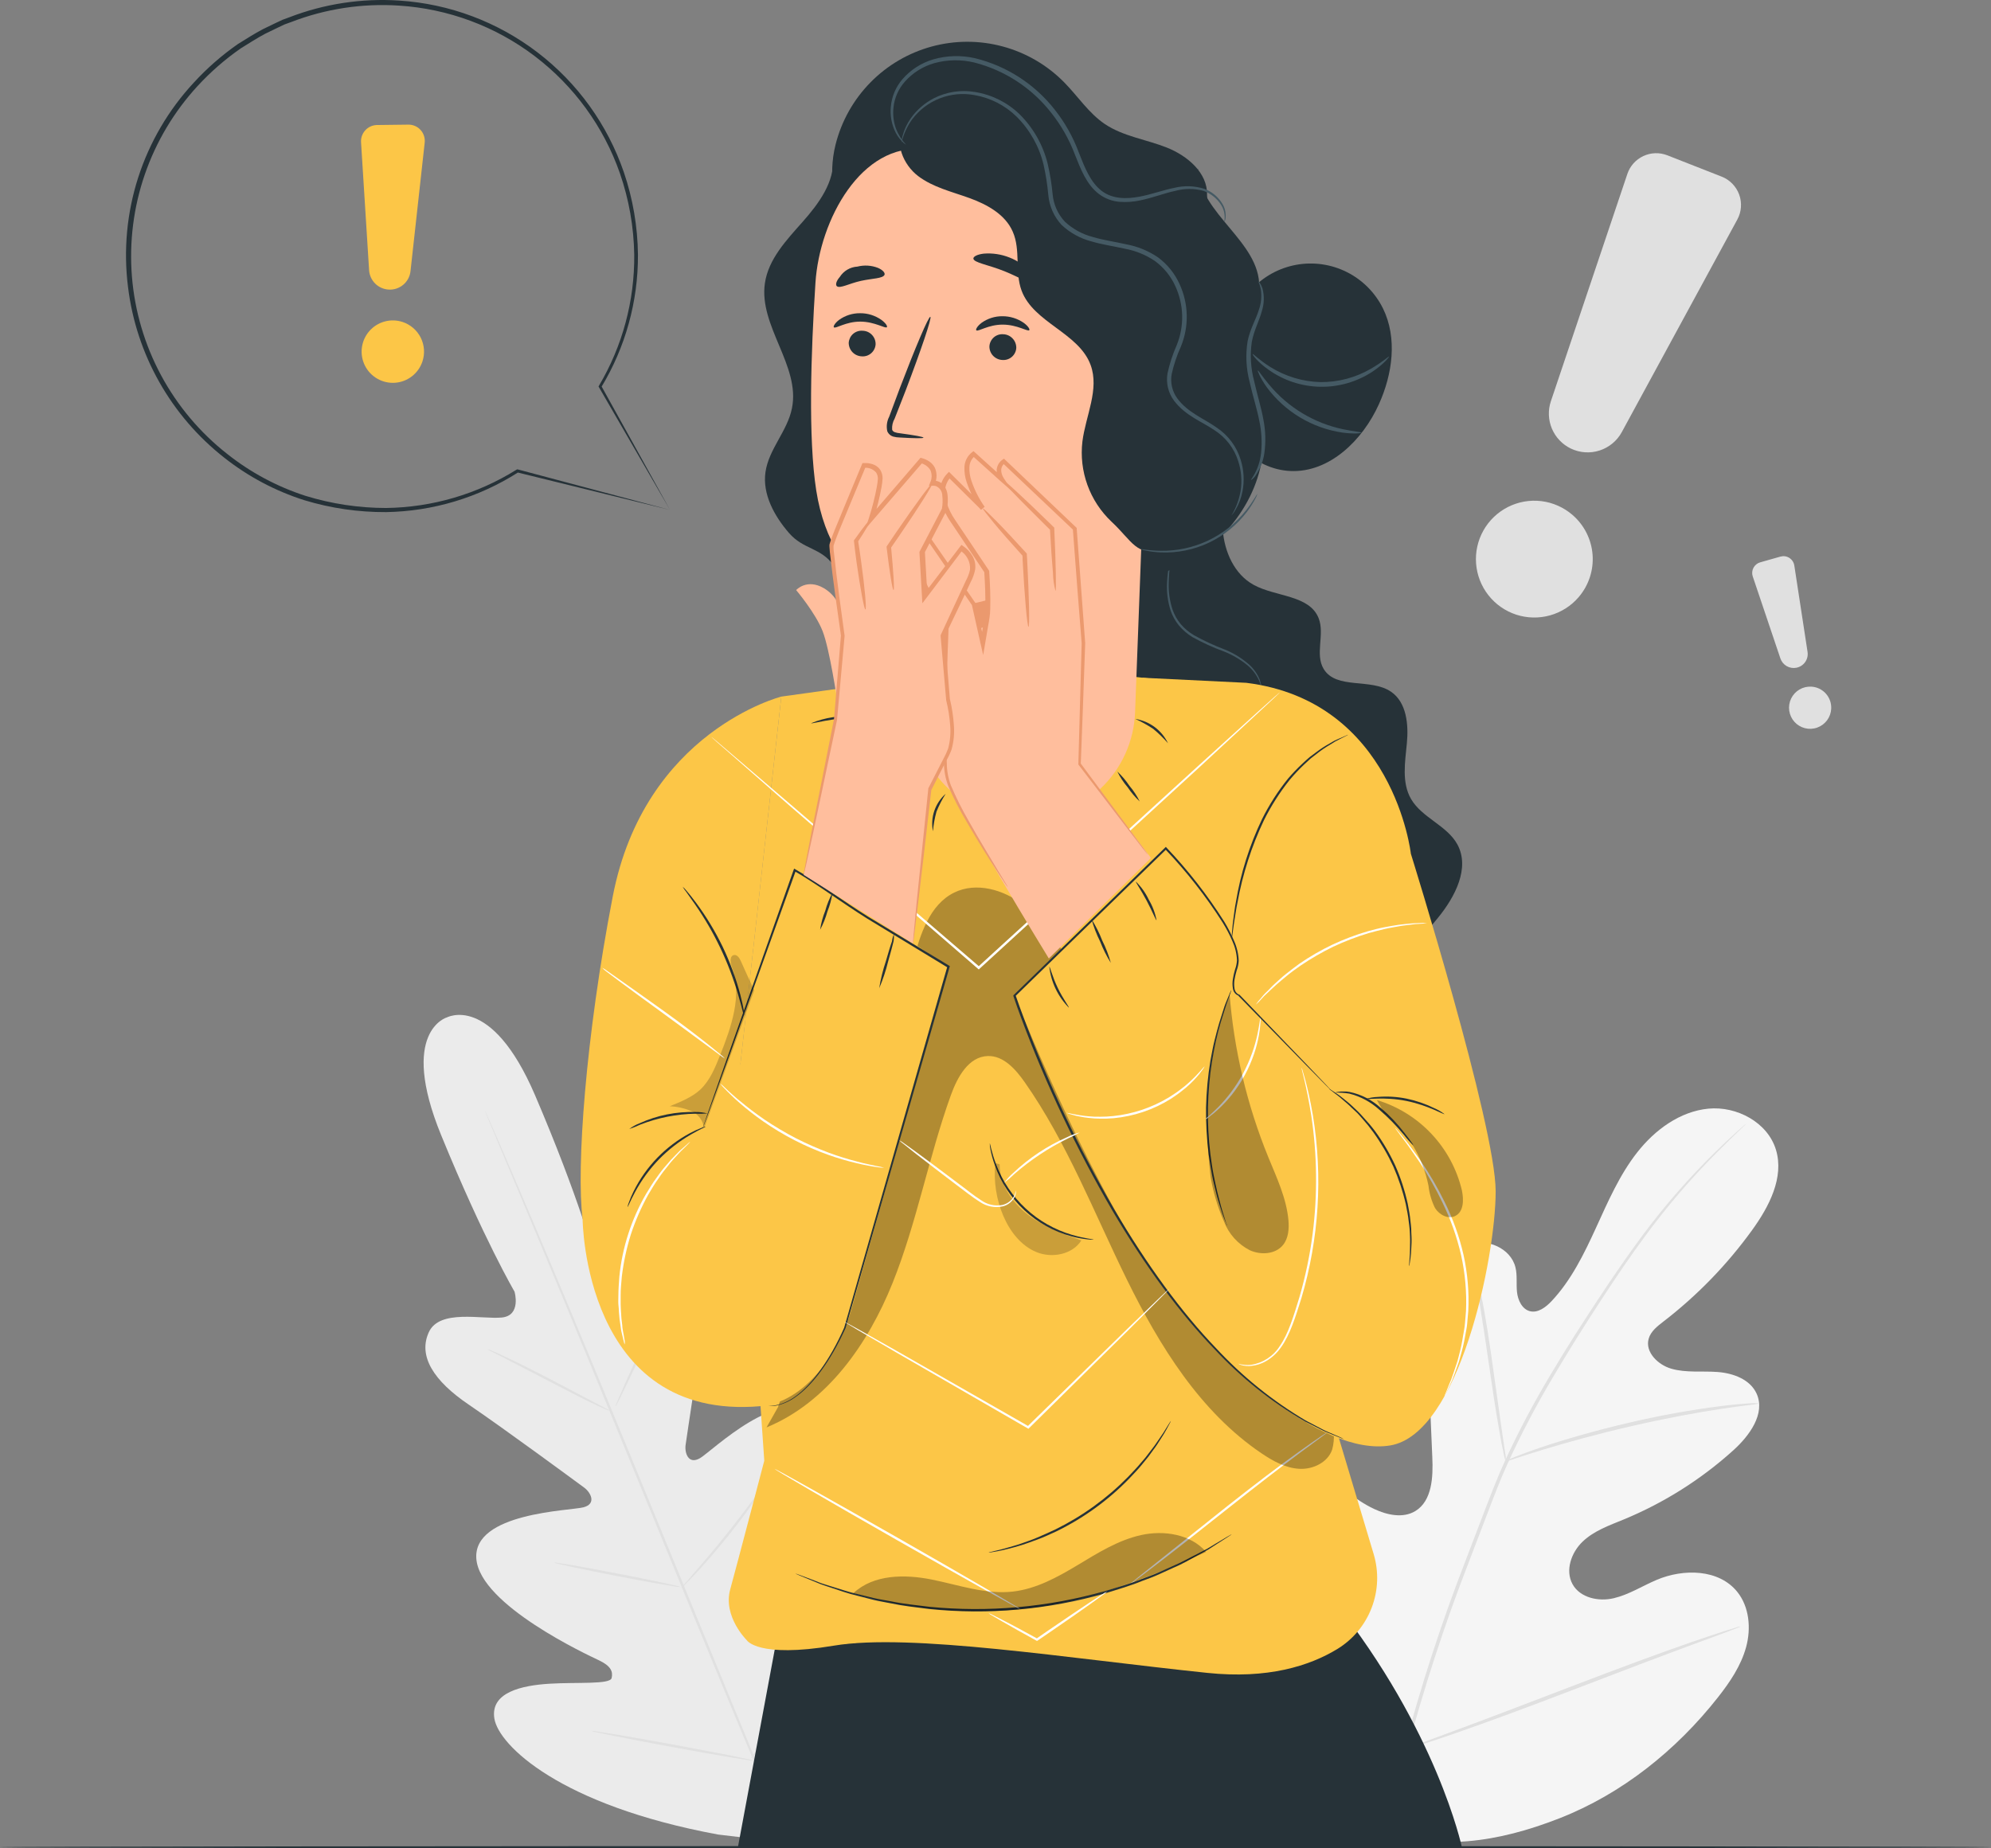 <svg width="98" height="91" viewBox="0 0 98 91" fill="none" xmlns="http://www.w3.org/2000/svg">
<rect x="0" y="0" width="98" height="91" fill="#808080" stroke="none"/>
<path d="M22.006 50.086C22.006 50.086 19.616 50.755 21.712 55.883C23.809 61.01 25.326 63.592 25.326 63.592C25.326 63.592 25.674 64.77 24.698 64.866C23.722 64.962 21.639 64.444 21.111 65.581C20.563 66.763 21.35 67.987 23.066 69.15C24.783 70.313 28.422 72.995 28.752 73.238C29.082 73.482 29.372 74.038 28.718 74.21C28.064 74.381 23.266 74.471 23.446 76.746C23.627 79.022 28.915 81.474 29.487 81.745C30.058 82.017 30.182 82.289 30.106 82.615C30.03 82.941 28.413 82.812 27.051 82.895C25.689 82.978 24.118 83.314 24.335 84.619C24.552 85.923 27.553 88.879 35.342 90.32L38.992 90.754L41.25 87.829C45.702 81.276 45.711 77.059 44.944 75.992C44.177 74.925 42.827 75.803 41.81 76.716C40.794 77.629 39.746 78.863 39.464 78.692C39.181 78.52 39.079 78.257 39.284 77.644C39.488 77.031 41.456 71.558 39.97 69.819C38.484 68.081 35.045 71.441 34.462 71.786C33.88 72.132 33.691 71.525 33.747 71.134C33.804 70.743 34.464 66.246 34.834 64.216C35.203 62.186 34.89 60.762 33.667 60.321C32.485 59.897 31.388 61.745 30.625 62.371C29.863 62.997 29.278 61.923 29.278 61.923C29.278 61.923 28.518 59.019 26.34 53.931C24.163 48.843 21.965 50.106 21.965 50.106" fill="#EBEBEB"/>
<path d="M38.536 90.12C36.948 86.377 34.801 81.187 32.453 75.444C30.104 69.702 27.966 64.509 26.399 60.758L24.541 56.315L24.037 55.107C23.983 54.972 23.942 54.868 23.909 54.792C23.877 54.716 23.87 54.683 23.87 54.683C23.87 54.683 23.89 54.718 23.922 54.787L24.061 55.098L24.587 56.296C25.041 57.339 25.689 58.852 26.482 60.723C28.068 64.466 30.217 69.656 32.566 75.396C34.914 81.137 37.054 86.334 38.619 90.087" fill="#E0E0E0"/>
<path d="M23.998 66.424C24.085 66.443 24.169 66.474 24.248 66.516C24.407 66.581 24.633 66.683 24.9 66.811C25.454 67.068 26.203 67.444 27.038 67.874L29.148 68.987L29.788 69.322C29.87 69.357 29.947 69.402 30.019 69.454C29.931 69.436 29.846 69.406 29.767 69.365C29.61 69.3 29.384 69.198 29.115 69.067C28.563 68.804 27.811 68.415 26.986 67.981L24.867 66.883L24.215 66.552C24.138 66.519 24.065 66.476 23.998 66.424Z" fill="#E0E0E0"/>
<path d="M30.297 69.241C30.266 69.228 30.97 67.633 31.872 65.683C32.774 63.733 33.532 62.162 33.562 62.177C33.593 62.192 32.889 63.783 31.987 65.735C31.086 67.687 30.329 69.256 30.297 69.241Z" fill="#E0E0E0"/>
<path d="M33.513 78.22C33.56 78.142 33.617 78.069 33.68 78.002L34.162 77.444C34.571 76.972 35.131 76.32 35.725 75.577C36.318 74.834 36.835 74.147 37.204 73.647C37.376 73.412 37.524 73.212 37.639 73.053C37.687 72.973 37.745 72.9 37.813 72.836C37.777 72.92 37.733 72.999 37.68 73.073C37.587 73.221 37.45 73.434 37.272 73.69C36.92 74.207 36.416 74.907 35.818 75.646C35.221 76.385 34.651 77.035 34.225 77.492C34.008 77.709 33.836 77.903 33.71 78.024C33.653 78.098 33.587 78.163 33.513 78.22Z" fill="#E0E0E0"/>
<path d="M27.255 76.927C27.339 76.923 27.423 76.931 27.505 76.951C27.663 76.972 27.894 77.011 28.178 77.059C28.745 77.159 29.528 77.303 30.392 77.47C31.257 77.637 32.035 77.794 32.598 77.915L33.265 78.063C33.347 78.077 33.428 78.101 33.504 78.135C33.42 78.138 33.336 78.131 33.254 78.113C33.095 78.089 32.865 78.052 32.58 78.002C32.013 77.905 31.231 77.761 30.368 77.594C29.506 77.427 28.724 77.268 28.161 77.148C27.881 77.087 27.652 77.035 27.496 76.998C27.413 76.984 27.332 76.96 27.255 76.927Z" fill="#E0E0E0"/>
<path d="M29.087 85.214C29.194 85.215 29.301 85.226 29.406 85.249L30.275 85.386C31.003 85.507 32.014 85.686 33.115 85.888C34.217 86.09 35.225 86.284 35.951 86.427L36.807 86.605C36.913 86.623 37.017 86.65 37.117 86.688C37.01 86.687 36.903 86.675 36.798 86.653L35.929 86.516C35.201 86.394 34.191 86.216 33.089 86.012C31.988 85.808 30.979 85.618 30.265 85.473L29.409 85.297C29.299 85.281 29.191 85.253 29.087 85.214Z" fill="#E0E0E0"/>
<path d="M36.937 86.599C36.996 86.5 37.065 86.407 37.141 86.32L37.728 85.592C38.225 84.975 38.908 84.123 39.633 83.16C40.359 82.197 41 81.313 41.456 80.667L41.999 79.904C42.064 79.807 42.136 79.716 42.217 79.633C42.169 79.737 42.112 79.838 42.047 79.933C41.93 80.119 41.756 80.389 41.537 80.719C41.102 81.371 40.47 82.273 39.74 83.236C39.01 84.199 38.317 85.047 37.804 85.649C37.545 85.949 37.335 86.19 37.185 86.353C37.109 86.442 37.026 86.524 36.937 86.599Z" fill="#E0E0E0"/>
<path d="M67.679 90.1C62.493 86.77 61.089 80.267 61.059 74.375C61.059 73.39 60.905 72.358 61.337 71.478C61.77 70.597 62.839 69.967 63.727 70.345C64.47 70.66 64.814 71.497 65.248 72.182C65.83 73.097 66.659 73.828 67.638 74.292C68.277 74.592 69.057 74.76 69.661 74.397C70.491 73.895 70.545 72.721 70.5 71.743L70.267 66.292C70.222 65.316 70.18 64.318 70.448 63.379C70.715 62.44 71.351 61.551 72.27 61.254C73.189 60.956 74.361 61.447 74.593 62.397C74.691 62.79 74.626 63.208 74.669 63.612C74.713 64.016 74.919 64.457 75.308 64.555C75.697 64.653 76.084 64.362 76.364 64.066C77.333 63.038 77.967 61.74 78.556 60.452C79.145 59.163 79.716 57.843 80.588 56.733C81.459 55.622 82.693 54.718 84.088 54.583C85.483 54.448 87.008 55.255 87.417 56.613C87.825 57.971 87.078 59.406 86.246 60.556C85.015 62.262 83.543 63.78 81.876 65.064C81.579 65.294 81.253 65.544 81.15 65.911C80.964 66.563 81.605 67.194 82.256 67.383C82.995 67.6 83.777 67.489 84.546 67.548C85.316 67.607 86.15 67.913 86.467 68.622C86.902 69.604 86.113 70.684 85.318 71.402C83.726 72.84 81.898 73.994 79.914 74.812C79.206 75.103 78.461 75.364 77.9 75.898C77.339 76.433 77.031 77.32 77.403 77.994C77.774 78.668 78.687 78.863 79.434 78.685C80.181 78.507 80.84 78.081 81.546 77.781C82.867 77.222 84.605 77.246 85.511 78.372C86.106 79.113 86.198 80.174 85.946 81.093C85.694 82.013 85.146 82.821 84.559 83.567C82.506 86.175 79.832 88.318 76.761 89.52C73.691 90.722 70.815 91.128 67.677 90.12" fill="#F5F5F5"/>
<path d="M69.052 86.351C69.902 83.106 70.938 79.913 72.155 76.787C72.475 75.954 72.789 75.132 73.098 74.321C73.409 73.514 73.717 72.712 74.067 71.947C74.743 70.479 75.499 69.049 76.331 67.663C77.118 66.335 77.913 65.105 78.662 63.968C79.412 62.831 80.14 61.771 80.835 60.838C81.932 59.361 83.144 57.974 84.461 56.689C84.924 56.235 85.298 55.894 85.548 55.668L85.841 55.409C85.873 55.378 85.907 55.351 85.943 55.326C85.917 55.362 85.886 55.395 85.852 55.424L85.572 55.694C85.326 55.931 84.961 56.278 84.505 56.741C83.211 58.041 82.017 59.437 80.933 60.917C80.242 61.849 79.527 62.905 78.78 64.051C78.032 65.196 77.246 66.442 76.466 67.759C75.64 69.141 74.89 70.566 74.219 72.03C73.871 72.79 73.567 73.586 73.257 74.397C72.946 75.207 72.633 76.029 72.316 76.859C71.101 79.979 70.063 83.165 69.204 86.401" fill="#E0E0E0"/>
<path d="M74.119 71.943C74.065 71.81 74.027 71.671 74.006 71.53C73.945 71.263 73.869 70.878 73.789 70.389C73.613 69.421 73.415 68.076 73.202 66.594C72.989 65.112 72.768 63.768 72.583 62.81C72.49 62.329 72.409 61.94 72.35 61.671C72.31 61.534 72.286 61.392 72.279 61.249C72.34 61.378 72.387 61.514 72.418 61.653C72.498 61.919 72.596 62.306 72.707 62.784C72.924 63.742 73.168 65.081 73.38 66.568C73.593 68.054 73.772 69.354 73.915 70.367L74.084 71.517C74.112 71.657 74.123 71.8 74.119 71.943Z" fill="#E0E0E0"/>
<path d="M86.585 69.095C86.421 69.138 86.255 69.164 86.087 69.176C85.765 69.217 85.3 69.274 84.729 69.363C83.584 69.532 82.009 69.821 80.288 70.217C78.567 70.613 77.029 71.043 75.914 71.384C75.358 71.552 74.912 71.697 74.611 71.797C74.454 71.86 74.292 71.907 74.126 71.936C74.274 71.851 74.429 71.778 74.589 71.719C74.891 71.599 75.33 71.434 75.882 71.249C76.983 70.878 78.526 70.428 80.253 70.028C81.727 69.684 83.217 69.416 84.718 69.224C85.294 69.152 85.763 69.113 86.087 69.093C86.252 69.078 86.419 69.079 86.585 69.095Z" fill="#E0E0E0"/>
<path d="M69.198 86.112C69.198 86.112 69.161 86.064 69.104 85.962L68.876 85.516C68.676 85.129 68.4 84.56 68.07 83.851C67.418 82.436 66.549 80.452 65.643 78.25C64.737 76.049 63.905 74.058 63.253 72.632C62.943 71.938 62.688 71.367 62.499 70.943C62.419 70.758 62.352 70.608 62.297 70.482C62.27 70.43 62.25 70.374 62.236 70.317C62.274 70.362 62.306 70.413 62.33 70.467L62.562 70.912C62.762 71.299 63.038 71.869 63.368 72.577C64.031 73.992 64.889 75.977 65.797 78.181C66.706 80.385 67.536 82.371 68.174 83.797C68.485 84.49 68.739 85.062 68.928 85.486L69.13 85.947C69.16 85.999 69.182 86.054 69.198 86.112Z" fill="#E0E0E0"/>
<path d="M85.674 80.076C85.623 80.108 85.568 80.133 85.511 80.15L85.033 80.332L83.269 80.984C81.778 81.532 79.731 82.315 77.467 83.182C75.203 84.049 73.146 84.812 71.644 85.329C70.895 85.59 70.284 85.792 69.86 85.925L69.372 86.075C69.316 86.097 69.257 86.11 69.198 86.114C69.249 86.083 69.304 86.058 69.361 86.04L69.839 85.858L71.603 85.205C73.091 84.656 75.14 83.873 77.404 83.006C79.668 82.139 81.724 81.376 83.225 80.858C83.977 80.6 84.585 80.395 85.011 80.263L85.5 80.113C85.556 80.092 85.614 80.079 85.674 80.076Z" fill="#E0E0E0"/>
<path d="M80.101 8.564L76.338 19.75C76.188 20.193 76.206 20.674 76.387 21.104C76.569 21.534 76.901 21.883 77.322 22.085C77.764 22.296 78.27 22.33 78.736 22.179C79.202 22.028 79.593 21.704 79.827 21.274L85.513 10.809C85.615 10.621 85.676 10.415 85.691 10.202C85.707 9.989 85.677 9.776 85.604 9.576C85.53 9.376 85.415 9.194 85.266 9.042C85.116 8.889 84.936 8.771 84.738 8.694L82.063 7.644C81.874 7.571 81.672 7.536 81.47 7.543C81.268 7.55 81.069 7.598 80.885 7.684C80.702 7.77 80.538 7.892 80.403 8.043C80.268 8.194 80.165 8.371 80.101 8.564Z" fill="#E0E0E0"/>
<path d="M77.704 29.399C77.334 29.831 76.844 30.143 76.297 30.296C75.749 30.45 75.169 30.437 74.628 30.261C74.088 30.084 73.612 29.751 73.261 29.303C72.909 28.856 72.699 28.314 72.655 27.747C72.612 27.18 72.738 26.613 73.016 26.117C73.295 25.621 73.715 25.22 74.222 24.962C74.729 24.705 75.301 24.604 75.866 24.672C76.43 24.741 76.962 24.975 77.393 25.345C77.68 25.591 77.915 25.89 78.086 26.227C78.257 26.564 78.36 26.931 78.389 27.308C78.417 27.684 78.372 28.062 78.254 28.421C78.137 28.78 77.95 29.112 77.704 29.399Z" fill="#E0E0E0"/>
<path d="M86.272 28.377L87.634 32.418C87.688 32.577 87.798 32.712 87.944 32.796C88.09 32.88 88.262 32.908 88.427 32.874C88.601 32.839 88.754 32.738 88.856 32.592C88.957 32.446 88.998 32.267 88.97 32.092L88.318 27.838C88.306 27.763 88.278 27.691 88.236 27.627C88.194 27.563 88.139 27.509 88.075 27.468C88.01 27.426 87.938 27.399 87.862 27.388C87.787 27.377 87.71 27.383 87.636 27.403L86.637 27.686C86.567 27.706 86.501 27.741 86.445 27.787C86.388 27.833 86.342 27.89 86.308 27.954C86.273 28.019 86.253 28.089 86.247 28.162C86.24 28.235 86.249 28.308 86.272 28.377Z" fill="#E0E0E0"/>
<path d="M90.135 34.893C90.125 35.099 90.054 35.297 89.931 35.463C89.808 35.628 89.639 35.753 89.445 35.822C89.251 35.892 89.041 35.901 88.842 35.851C88.642 35.8 88.462 35.691 88.324 35.538C88.187 35.385 88.098 35.194 88.069 34.99C88.04 34.786 88.072 34.578 88.162 34.392C88.251 34.207 88.394 34.052 88.571 33.948C88.749 33.843 88.953 33.794 89.159 33.806C89.432 33.822 89.688 33.945 89.871 34.148C90.054 34.352 90.149 34.62 90.135 34.893Z" fill="#E0E0E0"/>
<path d="M97.991 90.944C97.991 90.974 76.046 91 48.993 91C21.941 91 0 90.974 0 90.944C0 90.913 21.945 90.887 49.002 90.887C76.059 90.887 97.991 90.913 97.991 90.944Z" fill="#263238"/>
<path d="M60.678 22.889C60.403 23.932 60.103 24.995 60.185 26.082C60.268 27.169 60.757 28.275 61.706 28.794C62.792 29.392 64.453 29.284 64.907 30.44C65.217 31.229 64.713 32.211 65.154 32.937C65.78 33.963 67.473 33.372 68.468 34.056C69.237 34.58 69.337 35.669 69.248 36.597C69.159 37.525 68.987 38.527 69.452 39.334C69.991 40.266 71.225 40.638 71.736 41.577C72.364 42.742 71.616 44.161 70.78 45.185C69.943 46.209 68.931 47.302 69.002 48.623L53.406 49.102L52.431 24.269L60.678 22.889Z" fill="#263238"/>
<path d="M62.075 33.802C62.065 33.802 62.047 33.683 61.962 33.483C61.833 33.205 61.645 32.959 61.411 32.761C61.059 32.472 60.663 32.239 60.239 32.072C59.708 31.878 59.192 31.643 58.697 31.368C58.442 31.213 58.214 31.017 58.023 30.788C57.848 30.572 57.712 30.327 57.621 30.064C57.478 29.619 57.418 29.152 57.445 28.686C57.459 28.374 57.495 28.064 57.554 27.758C57.574 27.649 57.593 27.566 57.606 27.51C57.611 27.48 57.62 27.452 57.634 27.425C57.629 27.539 57.617 27.652 57.597 27.764C57.557 28.071 57.533 28.379 57.526 28.688C57.51 29.142 57.575 29.596 57.719 30.027C57.809 30.278 57.941 30.512 58.11 30.718C58.295 30.937 58.516 31.123 58.762 31.27C59.251 31.543 59.759 31.779 60.283 31.977C60.715 32.151 61.114 32.397 61.465 32.702C61.703 32.91 61.889 33.172 62.006 33.465C62.035 33.546 62.057 33.629 62.071 33.713C62.078 33.742 62.08 33.773 62.075 33.802Z" fill="#455A64"/>
<path d="M38.132 81.221L36.322 90.939H71.955C71.955 90.939 70.734 85.19 65.654 78.822L38.132 81.221Z" fill="#263238"/>
<path d="M37.619 71.917L36.339 53.325L38.458 34.296L50.026 32.683L58.499 33.617L64.272 53.148L65.828 70.554C65.828 70.554 66.654 73.299 67.612 76.507C67.873 77.374 67.84 78.303 67.517 79.149C67.195 79.996 66.602 80.711 65.83 81.184C64.455 82.021 62.399 82.673 59.427 82.362C52.572 81.647 44.8 80.395 41.045 81.021C37.291 81.647 36.759 80.754 36.759 80.754C36.759 80.754 35.575 79.591 35.942 78.252C36.309 76.913 37.619 71.917 37.619 71.917Z" fill="#FCC647"/>
<path d="M65.435 70.443C65.435 70.443 65.404 70.476 65.339 70.526L65.048 70.743L63.975 71.534C63.073 72.206 61.843 73.156 60.498 74.221C59.154 75.286 57.932 76.253 57.037 76.938C56.592 77.281 56.229 77.555 55.975 77.742L55.679 77.959C55.646 77.986 55.61 78.009 55.573 78.029C55.6 77.996 55.632 77.967 55.666 77.942L55.947 77.713L56.989 76.881L60.427 74.138C61.776 73.073 63.014 72.132 63.931 71.478C64.388 71.149 64.761 70.889 65.018 70.715L65.322 70.515C65.357 70.487 65.395 70.463 65.435 70.443Z" fill="white"/>
<path d="M56.098 39.458C55.873 39.248 55.673 39.012 55.503 38.756C55.302 38.522 55.132 38.263 54.997 37.986C55.222 38.196 55.422 38.432 55.592 38.688C55.792 38.923 55.962 39.181 56.098 39.458Z" fill="#263238"/>
<path d="M57.491 36.593C57.268 36.339 57.026 36.102 56.765 35.887C56.485 35.7 56.19 35.536 55.883 35.395C56.228 35.449 56.555 35.587 56.835 35.795C57.115 36.004 57.34 36.278 57.491 36.593Z" fill="#263238"/>
<path d="M46.542 39.09C46.367 39.366 46.217 39.657 46.095 39.96C46.007 40.276 45.949 40.6 45.921 40.927C45.855 40.593 45.878 40.247 45.987 39.924C46.096 39.601 46.288 39.312 46.542 39.086V39.09Z" fill="#263238"/>
<path d="M42.134 35.287C42.134 35.319 41.634 35.33 41.026 35.419C40.417 35.508 39.94 35.637 39.924 35.606C40.623 35.317 41.382 35.207 42.134 35.287Z" fill="#263238"/>
<g opacity="0.3">
<path d="M37.73 70.276C40.715 69.048 42.727 66.168 43.931 63.173C45.135 60.178 45.706 56.963 46.801 53.925C47.121 53.035 47.67 52.02 48.622 51.992C49.395 51.968 49.991 52.644 50.434 53.275C52.529 56.265 53.852 59.715 55.464 62.992C57.076 66.27 59.075 69.513 62.097 71.554C62.656 71.932 63.273 72.275 63.947 72.314C64.62 72.354 65.357 72.004 65.572 71.365C65.645 71.098 65.672 70.821 65.65 70.545C65.622 68.905 65.593 67.265 65.561 65.624C65.528 63.853 65.487 62.036 64.818 60.395C63.84 58.004 61.685 56.333 59.703 54.67C57.096 52.481 54.632 50.095 52.659 47.324C51.957 46.337 51.303 45.287 50.352 44.541C49.4 43.796 48.048 43.411 46.964 43.946C45.758 44.541 45.298 45.998 44.95 47.297C42.976 54.697 40.757 62.026 38.293 69.282" fill="black"/>
</g>
<path d="M37.435 69.23C39.618 69.043 41.293 66.622 41.891 64.52L46.688 47.6L39.362 42.688L36.442 52.425L38.458 34.296C38.458 34.296 31.722 36 30.158 44.15C28.822 51.064 28.361 57.498 28.676 60.017C28.68 60.015 28.722 69.987 37.435 69.23Z" fill="#FCC647"/>
<path d="M49.934 49.01C49.934 49.01 53.263 57.443 56.552 62.336C59.698 67.011 65.013 71.723 68.424 71.165C71.835 70.606 73.619 61.906 73.619 58.656C73.619 55.407 69.445 42.033 69.445 42.033C69.445 42.033 68.609 34.519 61.343 33.617L56.226 33.367L63.994 52.599L60.728 48.686C60.972 47.965 60.935 47.179 60.624 46.484C60.098 45.333 56.641 42.396 56.641 42.396L49.934 49.01Z" fill="#FCC647"/>
<path d="M36.622 50.001C36.587 49.914 36.56 49.824 36.541 49.732C36.498 49.558 36.431 49.308 36.341 48.999C35.876 47.393 35.151 45.874 34.195 44.502C34.012 44.239 33.86 44.029 33.76 43.887C33.7 43.815 33.647 43.737 33.602 43.655C33.672 43.717 33.737 43.785 33.795 43.859C33.914 43.994 34.077 44.198 34.269 44.457C34.77 45.134 35.206 45.856 35.572 46.615C35.934 47.374 36.225 48.165 36.441 48.978C36.522 49.291 36.576 49.545 36.606 49.723C36.621 49.815 36.627 49.908 36.622 50.001Z" fill="#263238"/>
<path d="M60.403 60.349C60.382 60.314 60.365 60.277 60.353 60.238L60.229 59.915C60.175 59.773 60.114 59.599 60.053 59.395C59.992 59.191 59.914 58.96 59.853 58.695C59.792 58.43 59.714 58.148 59.657 57.837C59.601 57.526 59.544 57.185 59.492 56.837C59.397 56.07 59.353 55.297 59.362 54.524C59.381 53.75 59.454 52.978 59.579 52.214C59.647 51.864 59.703 51.529 59.781 51.223C59.859 50.916 59.931 50.629 60.009 50.371C60.088 50.112 60.166 49.882 60.227 49.68C60.288 49.477 60.361 49.306 60.42 49.167C60.479 49.028 60.52 48.932 60.555 48.847C60.57 48.81 60.588 48.773 60.609 48.739C60.605 48.779 60.594 48.819 60.577 48.856L60.461 49.182C60.409 49.323 60.346 49.495 60.285 49.699C60.224 49.904 60.142 50.134 60.068 50.392C59.994 50.651 59.92 50.934 59.851 51.242C59.781 51.551 59.723 51.881 59.662 52.231C59.418 53.751 59.389 55.297 59.577 56.824C59.627 57.176 59.668 57.511 59.731 57.819C59.794 58.128 59.851 58.415 59.914 58.676C59.977 58.937 60.042 59.171 60.096 59.376C60.151 59.58 60.207 59.758 60.253 59.899C60.298 60.041 60.329 60.143 60.357 60.23C60.378 60.267 60.393 60.307 60.403 60.349Z" fill="#263238"/>
<path d="M69.363 62.336C69.358 62.301 69.358 62.266 69.363 62.231C69.363 62.151 69.374 62.056 69.383 61.938C69.391 61.821 69.404 61.656 69.402 61.475C69.4 61.295 69.415 61.088 69.402 60.862C69.402 60.747 69.389 60.63 69.383 60.506C69.376 60.382 69.352 60.254 69.337 60.121C69.313 59.856 69.25 59.578 69.194 59.282C69.049 58.648 68.843 58.028 68.581 57.432C68.308 56.841 67.98 56.277 67.599 55.748C67.432 55.517 67.254 55.295 67.064 55.083C66.975 54.985 66.895 54.885 66.806 54.796L66.547 54.555C66.389 54.39 66.226 54.264 66.091 54.144C65.977 54.039 65.857 53.942 65.73 53.853L65.498 53.672C65.47 53.653 65.444 53.631 65.422 53.605C65.422 53.605 65.454 53.618 65.511 53.655L65.757 53.818C65.888 53.901 66.013 53.994 66.132 54.094C66.271 54.211 66.439 54.333 66.602 54.496L66.862 54.744C66.954 54.831 67.036 54.931 67.127 55.031C67.322 55.238 67.506 55.456 67.677 55.683C68.066 56.215 68.4 56.784 68.677 57.383C68.943 57.986 69.148 58.614 69.289 59.258C69.344 59.556 69.402 59.839 69.424 60.108C69.437 60.243 69.457 60.371 69.463 60.497C69.47 60.623 69.463 60.743 69.476 60.858C69.489 61.086 69.476 61.293 69.465 61.475C69.461 61.631 69.448 61.786 69.426 61.94C69.409 62.056 69.396 62.158 69.385 62.231C69.383 62.267 69.376 62.302 69.363 62.336Z" fill="#263238"/>
<path d="M69.571 56.4C69.4 56.231 69.24 56.05 69.093 55.859C68.728 55.419 68.327 55.011 67.894 54.637C67.474 54.255 66.966 53.981 66.414 53.842C66.181 53.806 65.946 53.789 65.71 53.792C65.771 53.77 65.835 53.756 65.9 53.751C65.975 53.737 66.051 53.732 66.128 53.738H66.269L66.425 53.759C67 53.879 67.531 54.152 67.964 54.548C68.403 54.924 68.801 55.345 69.152 55.805C69.289 55.978 69.395 56.124 69.465 56.226C69.508 56.279 69.544 56.338 69.571 56.4Z" fill="#263238"/>
<path d="M71.097 54.852C71.08 54.892 70.295 54.418 69.213 54.2C68.131 53.983 67.225 54.148 67.223 54.105C67.413 54.046 67.609 54.012 67.808 54.005C68.285 53.966 68.766 53.995 69.235 54.09C69.704 54.188 70.159 54.344 70.589 54.555C70.77 54.632 70.941 54.732 71.097 54.852Z" fill="#263238"/>
<path d="M66.356 36.171C66.324 36.198 66.288 36.219 66.249 36.234L65.934 36.395L65.717 36.508C65.637 36.554 65.552 36.61 65.461 36.667C65.249 36.79 65.045 36.928 64.852 37.08L64.513 37.343C64.4 37.441 64.296 37.549 64.172 37.658C63.925 37.893 63.692 38.142 63.473 38.404C62.986 39.017 62.564 39.679 62.215 40.379C61.603 41.667 61.164 43.031 60.911 44.435C60.852 44.702 60.822 44.948 60.785 45.163C60.748 45.378 60.722 45.563 60.703 45.715L60.655 46.065C60.651 46.107 60.643 46.148 60.629 46.187C60.624 46.146 60.624 46.104 60.629 46.063C60.629 45.969 60.646 45.846 60.657 45.711C60.668 45.576 60.687 45.37 60.72 45.154C60.752 44.939 60.776 44.689 60.831 44.42C61.064 43.002 61.498 41.625 62.119 40.329C62.472 39.621 62.9 38.952 63.397 38.336C63.621 38.074 63.861 37.824 64.114 37.588C64.233 37.482 64.346 37.371 64.461 37.276L64.809 37.017C65.007 36.867 65.215 36.732 65.433 36.612C65.528 36.558 65.613 36.504 65.698 36.46L65.93 36.356L66.256 36.215C66.288 36.197 66.321 36.182 66.356 36.171Z" fill="#263238"/>
<path d="M34.566 55.607C34.57 55.585 34.576 55.564 34.584 55.544L34.645 55.365L34.884 54.668C35.101 54.055 35.412 53.166 35.807 52.042L39.066 42.82L39.088 42.764L39.14 42.794C40.326 43.479 41.476 44.348 42.74 45.137L46.714 47.541L46.751 47.563L46.74 47.604C46.662 47.873 46.58 48.163 46.497 48.454C44.541 55.246 42.788 61.332 41.621 65.383C40.876 67.037 39.972 68.224 39.147 68.787C38.838 69.012 38.481 69.161 38.104 69.222C38.006 69.23 37.908 69.23 37.81 69.222C37.908 69.223 38.005 69.216 38.102 69.2C38.471 69.137 38.821 68.988 39.123 68.765C39.931 68.2 40.824 67.013 41.552 65.366C42.708 61.312 44.448 55.222 46.388 48.428C46.471 48.136 46.553 47.845 46.632 47.578L46.656 47.641L42.693 45.23C41.424 44.435 40.276 43.566 39.101 42.883L39.175 42.855C37.821 46.624 36.674 49.81 35.866 52.062L34.916 54.67C34.805 54.968 34.718 55.2 34.66 55.361L34.593 55.539C34.587 55.563 34.578 55.586 34.566 55.607Z" fill="#263238"/>
<path d="M34.74 55.461C34.74 55.481 34.451 55.598 34.008 55.855C33.431 56.189 32.903 56.6 32.437 57.076C31.973 57.556 31.578 58.097 31.261 58.684C31.018 59.134 30.907 59.434 30.888 59.428C30.899 59.353 30.921 59.28 30.951 59.21C31.019 59.018 31.099 58.83 31.19 58.648C31.795 57.427 32.767 56.426 33.969 55.785C34.149 55.687 34.336 55.602 34.527 55.529C34.594 55.496 34.666 55.474 34.74 55.461Z" fill="#263238"/>
<path d="M34.823 54.82C34.629 54.835 34.435 54.838 34.24 54.831C33.308 54.847 32.385 55.029 31.516 55.368C31.339 55.451 31.158 55.524 30.973 55.585C31.129 55.466 31.302 55.37 31.485 55.3C31.917 55.105 32.368 54.959 32.833 54.866C33.297 54.774 33.77 54.735 34.243 54.748C34.438 54.745 34.634 54.769 34.823 54.82Z" fill="#263238"/>
<path d="M66.15 70.856L66.021 70.808L65.645 70.656C65.485 70.584 65.272 70.517 65.041 70.393L64.242 69.987C62.587 69.025 61.083 67.824 59.779 66.422C58.095 64.683 56.372 62.349 54.749 59.595C53.003 56.596 51.514 53.455 50.297 50.206C50.151 49.816 50.01 49.428 49.88 49.038V49.006L49.904 48.98L57.348 41.731L57.385 41.694L57.419 41.733C58.484 42.854 59.437 44.076 60.264 45.383C60.445 45.683 60.605 45.996 60.742 46.319C60.881 46.63 60.959 46.964 60.972 47.304C60.962 47.468 60.928 47.629 60.87 47.782C60.826 47.931 60.791 48.081 60.765 48.234C60.742 48.378 60.742 48.525 60.765 48.669C60.773 48.735 60.798 48.798 60.838 48.851C60.878 48.904 60.932 48.946 60.993 48.971H61.007L64.353 52.449L65.243 53.381L65.472 53.624C65.522 53.679 65.546 53.709 65.546 53.709L65.463 53.631L65.228 53.396L64.324 52.477L60.954 49.025H60.974C60.897 48.999 60.829 48.951 60.778 48.888C60.727 48.824 60.695 48.748 60.685 48.667C60.658 48.512 60.658 48.354 60.685 48.199C60.709 48.043 60.744 47.888 60.789 47.736C60.844 47.589 60.876 47.435 60.885 47.278C60.872 46.949 60.794 46.627 60.657 46.328C60.522 46.016 60.364 45.715 60.185 45.426C59.359 44.128 58.408 42.914 57.346 41.801H57.419C55.16 43.998 52.639 46.452 49.973 49.049L49.986 48.991C50.117 49.375 50.258 49.764 50.404 50.153C51.619 53.397 53.102 56.533 54.838 59.53C56.455 62.282 58.165 64.614 59.836 66.355C61.131 67.756 62.622 68.961 64.263 69.934L65.057 70.352C65.285 70.478 65.491 70.547 65.654 70.623L66.026 70.786L66.15 70.856Z" fill="#263238"/>
<path d="M53.835 61.03C53.736 61.037 53.637 61.033 53.539 61.019C53.27 60.991 53.004 60.941 52.744 60.869C51.877 60.636 51.081 60.196 50.422 59.586C49.764 58.975 49.265 58.214 48.968 57.367C48.874 57.113 48.802 56.852 48.75 56.587C48.729 56.49 48.718 56.391 48.718 56.291C48.739 56.291 48.794 56.709 49.035 57.339C49.346 58.163 49.844 58.904 50.49 59.503C51.136 60.103 51.912 60.544 52.757 60.793C53.413 60.986 53.837 61.008 53.835 61.03Z" fill="#263238"/>
<path d="M60.62 75.542C60.62 75.542 60.607 75.555 60.574 75.577L60.433 75.67L59.881 76.025L59.471 76.29C59.323 76.377 59.155 76.464 58.977 76.559C58.621 76.748 58.225 76.994 57.756 77.185L57.031 77.516C56.776 77.631 56.502 77.733 56.224 77.833C55.672 78.063 55.058 78.239 54.414 78.442C51.6 79.25 48.658 79.513 45.745 79.217C45.078 79.133 44.441 79.065 43.855 78.939C43.562 78.878 43.277 78.837 43.008 78.77L42.234 78.572C41.736 78.457 41.304 78.296 40.93 78.174C40.739 78.109 40.559 78.055 40.398 77.994L39.964 77.816L39.359 77.566L39.203 77.498C39.185 77.491 39.168 77.482 39.151 77.472C39.17 77.474 39.19 77.479 39.207 77.487L39.368 77.544L39.979 77.774L40.413 77.944C40.576 78 40.757 78.052 40.948 78.113C41.334 78.228 41.767 78.385 42.262 78.494L43.021 78.681C43.29 78.744 43.577 78.785 43.868 78.841C44.452 78.965 45.087 79.026 45.752 79.109C48.651 79.391 51.578 79.13 54.382 78.337C55.023 78.139 55.636 77.966 56.188 77.742C56.466 77.633 56.739 77.544 56.991 77.431L57.719 77.107C58.186 76.913 58.588 76.672 58.945 76.501C59.121 76.405 59.29 76.322 59.44 76.238L59.844 75.994L60.405 75.659L60.553 75.575C60.573 75.56 60.596 75.549 60.62 75.542Z" fill="#263238"/>
<path d="M57.628 69.963C57.616 70 57.6 70.036 57.58 70.069L57.422 70.363C57.339 70.518 57.248 70.669 57.15 70.815C57.037 70.989 56.918 71.191 56.759 71.395L56.52 71.723C56.435 71.836 56.337 71.941 56.24 72.067C56.051 72.306 55.825 72.54 55.588 72.79C54.548 73.863 53.329 74.746 51.985 75.399C51.673 75.54 51.379 75.681 51.092 75.785C50.806 75.89 50.541 75.99 50.293 76.068C50.045 76.146 49.819 76.203 49.619 76.255C49.419 76.307 49.248 76.344 49.104 76.37L48.776 76.427C48.739 76.437 48.7 76.441 48.661 76.44C48.696 76.423 48.734 76.411 48.772 76.405L49.096 76.327C49.237 76.294 49.409 76.255 49.604 76.194C49.8 76.133 50.026 76.081 50.269 75.992C50.512 75.903 50.78 75.818 51.058 75.698C51.336 75.579 51.631 75.449 51.94 75.303C53.267 74.65 54.474 73.779 55.512 72.725C55.746 72.477 55.975 72.247 56.164 72.012C56.261 71.895 56.361 71.795 56.446 71.675L56.692 71.354C56.852 71.154 56.976 70.956 57.094 70.789C57.211 70.621 57.311 70.471 57.378 70.354C57.446 70.237 57.509 70.147 57.554 70.071C57.6 69.995 57.624 69.96 57.628 69.963Z" fill="#263238"/>
<path d="M52.611 49.61C52.071 49.064 51.732 48.352 51.648 47.589C51.683 47.589 51.794 48.075 52.061 48.632C52.328 49.188 52.639 49.588 52.611 49.61Z" fill="#263238"/>
<path d="M54.677 47.406C54.468 47.072 54.292 46.719 54.149 46.352C53.973 46 53.831 45.632 53.726 45.252C53.935 45.586 54.112 45.939 54.254 46.306C54.43 46.658 54.572 47.027 54.677 47.406Z" fill="#263238"/>
<path d="M56.926 45.306C56.894 45.317 56.722 44.872 56.441 44.344C56.161 43.816 55.885 43.424 55.911 43.405C56.173 43.659 56.386 43.959 56.541 44.289C56.729 44.603 56.859 44.947 56.926 45.306Z" fill="#263238"/>
<path d="M43.275 48.656C43.348 48.202 43.458 47.755 43.605 47.319C43.718 46.926 43.822 46.574 43.907 46.339C43.919 46.221 43.949 46.106 43.996 45.998C44.007 46.115 44.002 46.234 43.981 46.35C43.922 46.591 43.827 46.945 43.714 47.339C43.604 47.789 43.457 48.23 43.275 48.656Z" fill="#263238"/>
<path d="M40.98 43.948C40.931 44.267 40.846 44.579 40.726 44.878C40.64 45.189 40.52 45.49 40.368 45.774C40.414 45.454 40.499 45.141 40.62 44.841C40.704 44.531 40.825 44.231 40.98 43.948Z" fill="#263238"/>
<g opacity="0.2">
<path d="M34.655 55.552C34.635 55.369 34.566 55.194 34.457 55.046C34.348 54.897 34.202 54.779 34.034 54.705C33.695 54.561 33.333 54.48 32.965 54.464C33.502 54.246 34.051 54.029 34.471 53.644C34.946 53.196 35.201 52.557 35.442 51.96C35.994 50.564 36.55 49.01 36.024 47.613C35.944 47.395 35.905 47.052 36.135 47.019C36.289 47 36.396 47.165 36.461 47.308C36.678 47.791 36.895 48.276 37.123 48.758" fill="black"/>
</g>
<g opacity="0.2">
<path d="M48.991 57.263C48.901 58.152 49.038 59.049 49.389 59.871C49.715 60.63 50.258 61.336 51.021 61.647C51.783 61.958 52.783 61.766 53.226 61.071C52.305 60.738 51.368 60.395 50.59 59.799C49.813 59.204 49.204 58.304 49.204 57.324" fill="black"/>
</g>
<path d="M63.01 34.076L62.942 34.146L62.736 34.341L61.936 35.087L58.988 37.819L49.211 46.782L48.213 47.695L48.176 47.73L48.137 47.695L38.794 39.605L36.015 37.167L35.266 36.515L35.072 36.341C35.029 36.302 35.007 36.28 35.009 36.278L35.079 36.332L35.279 36.497L36.044 37.149L38.855 39.555L48.215 47.6H48.142L49.139 46.687L58.934 37.747L61.91 35.048L62.725 34.317L62.942 34.13C62.963 34.11 62.986 34.092 63.01 34.076Z" fill="white"/>
<path d="M70.239 45.444C70.114 45.467 69.987 45.481 69.861 45.485C69.741 45.485 69.593 45.502 69.426 45.526C69.259 45.55 69.059 45.565 68.846 45.606C68.633 45.648 68.398 45.68 68.151 45.739C67.903 45.798 67.64 45.865 67.364 45.941C66.769 46.121 66.189 46.344 65.626 46.608C65.068 46.88 64.53 47.191 64.016 47.539C63.783 47.706 63.56 47.86 63.364 48.023C63.169 48.186 62.984 48.336 62.823 48.48C62.662 48.623 62.521 48.762 62.389 48.882C62.256 49.002 62.16 49.099 62.078 49.197C61.995 49.292 61.906 49.382 61.81 49.464C61.881 49.359 61.959 49.26 62.045 49.167C62.123 49.073 62.219 48.949 62.343 48.836C62.467 48.723 62.595 48.567 62.76 48.421C62.925 48.276 63.095 48.11 63.297 47.952C63.499 47.793 63.716 47.623 63.949 47.454C64.465 47.098 65.008 46.783 65.574 46.513C66.141 46.246 66.728 46.024 67.329 45.848C67.61 45.774 67.875 45.7 68.127 45.654C68.379 45.609 68.613 45.563 68.831 45.533C69.048 45.502 69.243 45.487 69.415 45.469C69.587 45.452 69.737 45.448 69.85 45.446C69.979 45.436 70.109 45.435 70.239 45.444Z" fill="white"/>
<path d="M71.097 68.752C71.108 68.704 71.124 68.657 71.145 68.613C71.186 68.513 71.238 68.396 71.301 68.226C71.391 68.026 71.471 67.822 71.538 67.613L71.668 67.222C71.692 67.154 71.716 67.083 71.74 67.004C71.764 66.926 71.779 66.852 71.801 66.774C71.894 66.436 71.966 66.093 72.018 65.746C72.047 65.557 72.092 65.366 72.107 65.166C72.123 64.966 72.142 64.757 72.159 64.544C72.199 63.623 72.118 62.7 71.918 61.799C71.712 60.897 71.401 60.021 70.993 59.191C70.664 58.509 70.29 57.849 69.874 57.217C69.511 56.683 69.209 56.254 68.985 55.97L68.744 55.642C68.712 55.604 68.685 55.563 68.664 55.52C68.699 55.553 68.731 55.589 68.761 55.626L69.026 55.948C69.261 56.226 69.574 56.648 69.945 57.18C70.375 57.809 70.758 58.468 71.093 59.152C71.511 59.987 71.828 60.869 72.036 61.779C72.237 62.689 72.317 63.622 72.27 64.553C72.253 64.77 72.233 64.975 72.216 65.179C72.199 65.383 72.151 65.574 72.12 65.763C72.06 66.113 71.979 66.458 71.877 66.798C71.855 66.876 71.838 66.954 71.814 67.028L71.738 67.246C71.688 67.383 71.642 67.513 71.597 67.635C71.524 67.842 71.439 68.046 71.343 68.243C71.269 68.4 71.21 68.526 71.167 68.624C71.147 68.668 71.124 68.711 71.097 68.752Z" fill="white"/>
<path d="M60.944 67.137C61.15 67.198 61.365 67.218 61.578 67.196C61.866 67.152 62.142 67.046 62.386 66.887C62.629 66.728 62.837 66.518 62.993 66.272C63.416 65.663 63.673 64.799 63.96 63.862C64.258 62.836 64.476 61.789 64.612 60.73C64.856 58.803 64.833 56.851 64.544 54.931C64.429 54.196 64.303 53.605 64.207 53.192C64.162 52.996 64.123 52.842 64.094 52.725C64.079 52.671 64.069 52.615 64.064 52.559C64.086 52.611 64.104 52.664 64.118 52.718C64.151 52.833 64.194 52.988 64.251 53.181C64.359 53.583 64.496 54.172 64.624 54.92C65.115 57.918 64.922 60.988 64.06 63.901C63.766 64.84 63.501 65.705 63.058 66.326C62.864 66.609 62.609 66.844 62.313 67.015C62.089 67.144 61.84 67.223 61.583 67.248C61.421 67.264 61.259 67.25 61.102 67.207C61.047 67.19 60.994 67.166 60.944 67.137Z" fill="white"/>
<path d="M59.292 52.505C59.244 52.593 59.187 52.676 59.123 52.753C59.057 52.848 58.984 52.939 58.905 53.025C58.803 53.142 58.695 53.255 58.582 53.361C58.444 53.493 58.299 53.617 58.147 53.731C57.991 53.861 57.806 53.979 57.617 54.107C56.769 54.636 55.809 54.96 54.814 55.053C54.597 55.071 54.38 55.079 54.162 55.074C53.973 55.075 53.785 55.063 53.597 55.039C53.443 55.025 53.289 55.001 53.137 54.968C53.021 54.949 52.906 54.922 52.793 54.887C52.696 54.864 52.601 54.833 52.509 54.794C52.509 54.768 52.924 54.9 53.595 54.961C53.781 54.978 53.967 54.985 54.154 54.981C54.367 54.981 54.58 54.97 54.792 54.948C55.769 54.846 56.71 54.528 57.55 54.018C57.739 53.894 57.923 53.783 58.08 53.657C58.231 53.547 58.376 53.429 58.514 53.303C59.027 52.842 59.273 52.49 59.292 52.505Z" fill="white"/>
<path d="M62.041 50.119C62.052 50.195 62.052 50.273 62.041 50.349C62.029 50.559 62.003 50.767 61.963 50.973C61.908 51.28 61.831 51.582 61.73 51.877C61.485 52.603 61.118 53.281 60.644 53.883C60.45 54.127 60.238 54.358 60.011 54.572C59.86 54.717 59.7 54.852 59.531 54.976C59.472 55.027 59.407 55.069 59.338 55.102C59.325 55.085 59.586 54.885 59.957 54.514C60.172 54.294 60.374 54.062 60.561 53.818C60.788 53.518 60.993 53.202 61.174 52.873C61.352 52.541 61.505 52.196 61.632 51.842C61.736 51.553 61.821 51.258 61.886 50.958C61.997 50.443 62.021 50.117 62.041 50.119Z" fill="white"/>
<path d="M57.539 63.466C57.539 63.466 57.539 63.481 57.509 63.505L57.409 63.612L57.013 64.012L55.549 65.479L50.651 70.313L50.621 70.343L50.584 70.321L50.267 70.139L44.094 66.574L42.232 65.487L41.728 65.185L41.598 65.103C41.569 65.085 41.554 65.075 41.556 65.072L41.604 65.094L41.739 65.166L42.254 65.448L44.135 66.509L50.323 70.045L50.641 70.228H50.573L55.492 65.422L56.985 63.981L57.391 63.594L57.5 63.497L57.539 63.466Z" fill="white"/>
<path d="M50.002 58.611C50.006 58.635 50.006 58.66 50.002 58.684C50.002 58.759 49.986 58.833 49.956 58.902C49.9 59.023 49.817 59.13 49.714 59.215C49.611 59.3 49.49 59.361 49.361 59.393C49.168 59.436 48.969 59.439 48.776 59.401C48.582 59.364 48.398 59.287 48.235 59.176C47.862 58.947 47.499 58.645 47.099 58.352C46.306 57.752 45.593 57.204 45.081 56.804L44.477 56.324C44.398 56.269 44.325 56.206 44.259 56.137C44.344 56.179 44.424 56.23 44.498 56.289L45.124 56.739C45.65 57.124 46.371 57.663 47.162 58.261C47.562 58.554 47.927 58.863 48.285 59.087C48.435 59.195 48.605 59.273 48.786 59.314C48.966 59.355 49.153 59.359 49.335 59.326C49.456 59.298 49.571 59.245 49.67 59.17C49.77 59.095 49.852 59 49.913 58.891C49.954 58.802 49.984 58.707 50.002 58.611Z" fill="white"/>
<path d="M53.152 55.755C52.961 55.864 52.765 55.962 52.563 56.05C51.612 56.516 50.726 57.104 49.928 57.8C49.77 57.955 49.602 58.1 49.426 58.234C49.556 58.055 49.706 57.892 49.873 57.748C50.649 57.01 51.548 56.414 52.529 55.985C52.727 55.884 52.936 55.807 53.152 55.755Z" fill="white"/>
<g opacity="0.3">
<path d="M60.551 48.882C59.419 51.825 59.214 54.833 59.59 57.965C59.72 58.709 59.938 59.436 60.242 60.128C60.476 60.745 60.93 61.253 61.517 61.553C62.059 61.801 62.78 61.756 63.154 61.293C63.421 60.962 63.453 60.504 63.419 60.08C63.323 58.993 62.841 57.982 62.428 56.972C61.375 54.392 60.73 51.664 60.518 48.886" fill="black"/>
</g>
<g opacity="0.3">
<path d="M68.111 54.755C69.246 55.666 70.025 56.947 70.312 58.374C70.354 58.758 70.463 59.132 70.636 59.478C70.84 59.806 71.271 60.036 71.618 59.871C72.053 59.667 72.053 59.067 71.957 58.606C71.71 57.563 71.193 56.604 70.459 55.824C69.724 55.043 68.798 54.469 67.772 54.159" fill="black"/>
</g>
<path d="M50.227 79.226C50.212 79.254 47.492 77.729 44.144 75.82C40.796 73.912 38.108 72.343 38.123 72.317C38.138 72.29 40.859 73.814 44.207 75.722C47.555 77.631 50.243 79.2 50.227 79.226Z" fill="white"/>
<path d="M54.497 78.357C54.431 78.422 54.358 78.48 54.28 78.528L53.68 78.963C53.172 79.326 52.463 79.82 51.679 80.356L51.071 80.772L51.042 80.791L51.014 80.774C50.334 80.4 49.741 80.067 49.321 79.824L48.83 79.537C48.769 79.505 48.711 79.467 48.659 79.422C48.725 79.44 48.789 79.467 48.848 79.502L49.356 79.763C49.791 79.98 50.384 80.306 51.066 80.678H51.01L51.614 80.261C52.4 79.724 53.115 79.241 53.634 78.896L54.256 78.492C54.331 78.438 54.412 78.392 54.497 78.357Z" fill="white"/>
<g opacity="0.3">
<path d="M59.364 76.403C58.602 75.533 57.291 75.327 56.164 75.577C55.036 75.827 54.032 76.459 53.042 77.055C52.051 77.65 51.004 78.228 49.854 78.359C48.509 78.511 47.186 78.031 45.858 77.766C44.531 77.5 42.997 77.509 42.008 78.435C45.025 79.33 48.2 79.553 51.312 79.087C55.036 78.498 59.364 76.403 59.364 76.403Z" fill="black"/>
</g>
<path d="M43.522 57.495C43.401 57.492 43.279 57.479 43.16 57.459C43.044 57.443 42.901 57.422 42.738 57.389C42.575 57.356 42.386 57.324 42.184 57.272C41.704 57.16 41.231 57.021 40.767 56.856C39.63 56.45 38.552 55.895 37.56 55.205C37.157 54.923 36.769 54.62 36.398 54.296C36.237 54.161 36.102 54.027 35.981 53.911C35.859 53.796 35.763 53.694 35.679 53.609C35.591 53.525 35.511 53.433 35.438 53.335C35.535 53.409 35.627 53.489 35.711 53.577C35.794 53.659 35.898 53.757 36.024 53.866C36.15 53.974 36.287 54.105 36.459 54.235C36.778 54.505 37.173 54.807 37.628 55.12C38.124 55.454 38.639 55.76 39.17 56.037C39.704 56.308 40.252 56.549 40.813 56.759C41.272 56.928 41.739 57.073 42.212 57.193C42.412 57.252 42.597 57.289 42.76 57.326C42.923 57.363 43.062 57.393 43.177 57.415C43.294 57.431 43.41 57.459 43.522 57.495Z" fill="white"/>
<path d="M30.749 66.189C30.732 66.156 30.72 66.12 30.714 66.083C30.694 65.998 30.668 65.896 30.638 65.77C30.623 65.701 30.605 65.624 30.586 65.553C30.566 65.481 30.56 65.377 30.544 65.279C30.507 65.057 30.48 64.834 30.466 64.609C30.466 64.486 30.449 64.353 30.438 64.218C30.427 64.083 30.438 63.94 30.438 63.783C30.438 63.49 30.462 63.177 30.486 62.847C30.63 61.412 31.079 60.025 31.802 58.778C31.976 58.495 32.135 58.224 32.313 57.989C32.4 57.871 32.478 57.752 32.563 57.648C32.648 57.543 32.734 57.43 32.815 57.346C32.958 57.172 33.11 57.005 33.271 56.848C33.341 56.778 33.404 56.711 33.465 56.652L33.641 56.498L33.884 56.281C33.911 56.255 33.941 56.233 33.973 56.213C33.973 56.213 33.951 56.246 33.899 56.298L33.682 56.515C33.63 56.565 33.573 56.617 33.515 56.676C33.456 56.735 33.395 56.804 33.328 56.876C33.195 57.024 33.037 57.182 32.893 57.38L32.65 57.685C32.567 57.791 32.491 57.902 32.407 58.028C32.233 58.263 32.078 58.534 31.909 58.815C31.563 59.438 31.276 60.093 31.053 60.771C30.84 61.449 30.691 62.145 30.607 62.851C30.579 63.177 30.547 63.488 30.549 63.779C30.549 63.925 30.549 64.066 30.549 64.201C30.549 64.335 30.562 64.464 30.566 64.59C30.576 64.812 30.597 65.034 30.629 65.255C30.629 65.353 30.649 65.444 30.662 65.529L30.703 65.746L30.757 66.063C30.758 66.106 30.755 66.148 30.749 66.189Z" fill="white"/>
<path d="M35.683 52.116C35.598 52.067 35.516 52.011 35.44 51.949L34.788 51.468L32.65 49.897C31.811 49.288 31.051 48.734 30.508 48.328C30.236 48.123 30.017 47.956 29.856 47.839C29.777 47.782 29.705 47.718 29.639 47.647C29.728 47.69 29.813 47.743 29.891 47.804L30.543 48.263C31.099 48.654 31.866 49.197 32.715 49.806C33.565 50.414 34.304 50.984 34.838 51.405C35.103 51.623 35.318 51.79 35.462 51.914C35.543 51.972 35.618 52.04 35.683 52.116Z" fill="white"/>
<path d="M58.964 8.305C59.045 10.535 62.019 11.889 61.982 14.121C61.965 15.08 61.372 15.94 61.254 16.89C61.098 18.17 61.813 19.377 62.076 20.637C62.619 23.246 61.109 25.976 58.869 27.399C56.629 28.823 53.817 29.092 51.188 28.732" fill="#263238"/>
<path d="M41.004 7.757C41.093 8.955 40.302 10.024 39.505 10.924C38.708 11.824 37.821 12.758 37.649 13.947C37.343 16.056 39.405 18.012 38.981 20.098C38.764 21.215 37.838 22.113 37.678 23.243C37.521 24.33 38.112 25.404 38.831 26.236C39.55 27.069 40.398 26.945 41.039 27.845C41.785 28.854 42.733 29.696 43.822 30.318C46.134 31.585 48.906 29.753 50.021 29.425" fill="#263238"/>
<path d="M59.412 9.589C59.442 8.503 58.438 7.664 57.428 7.264C56.418 6.864 55.292 6.716 54.386 6.11C53.589 5.573 53.052 4.734 52.376 4.049C51.543 3.204 50.5 2.595 49.353 2.287C48.207 1.978 47 1.98 45.855 2.292C44.71 2.605 43.668 3.216 42.838 4.065C42.007 4.913 41.417 5.967 41.128 7.118C40.739 8.666 41.004 10.496 42.214 11.524C43.631 12.717 45.728 12.452 47.542 12.08C49.356 11.709 51.407 11.343 52.922 12.409C53.834 13.06 54.358 14.097 54.916 15.065C55.475 16.032 56.174 17.021 57.23 17.381C58.286 17.742 59.718 17.116 59.759 16.001" fill="#263238"/>
<path d="M44.976 34.898C44.961 32.405 44.946 29.975 44.946 29.988C44.946 30.001 40.987 29.323 40.177 24.15C39.775 21.578 39.914 17.364 40.138 13.919C40.34 10.818 42.401 7.018 45.491 7.351L55.132 9.811C55.584 9.86 56.002 10.077 56.302 10.419C56.602 10.761 56.763 11.204 56.752 11.659L55.87 35.072C55.817 36.499 55.204 37.849 54.166 38.83C53.127 39.811 51.745 40.344 50.317 40.316C48.896 40.288 47.543 39.706 46.545 38.693C45.547 37.681 44.984 36.319 44.976 34.898Z" fill="#FFBE9D"/>
<path d="M41.775 16.873C41.774 17.046 41.84 17.212 41.959 17.338C42.078 17.463 42.242 17.537 42.414 17.544C42.498 17.551 42.583 17.541 42.663 17.515C42.742 17.489 42.816 17.447 42.88 17.392C42.944 17.337 42.996 17.27 43.033 17.195C43.071 17.119 43.093 17.037 43.099 16.953C43.101 16.867 43.086 16.782 43.056 16.702C43.025 16.622 42.978 16.549 42.919 16.486C42.86 16.424 42.789 16.374 42.711 16.339C42.632 16.305 42.548 16.286 42.462 16.284C42.378 16.277 42.294 16.286 42.214 16.312C42.133 16.338 42.059 16.38 41.995 16.434C41.931 16.489 41.879 16.556 41.841 16.631C41.804 16.707 41.781 16.789 41.775 16.873Z" fill="#263238"/>
<path d="M41.046 16.114C41.126 16.201 41.63 15.83 42.349 15.834C43.068 15.838 43.583 16.195 43.653 16.108C43.692 16.069 43.607 15.912 43.381 15.747C43.073 15.531 42.706 15.417 42.33 15.421C41.959 15.418 41.598 15.534 41.298 15.751C41.078 15.919 41.004 16.084 41.046 16.114Z" fill="#263238"/>
<path d="M48.7 17.053C48.698 17.226 48.764 17.393 48.883 17.518C49.003 17.643 49.166 17.716 49.339 17.723C49.423 17.73 49.508 17.719 49.588 17.693C49.669 17.667 49.743 17.624 49.806 17.569C49.87 17.514 49.922 17.446 49.959 17.37C49.997 17.294 50.019 17.212 50.023 17.127C50.025 16.954 49.96 16.787 49.84 16.662C49.721 16.536 49.558 16.462 49.385 16.456C49.3 16.449 49.215 16.459 49.135 16.485C49.054 16.512 48.98 16.554 48.916 16.61C48.853 16.666 48.801 16.734 48.764 16.81C48.726 16.886 48.705 16.969 48.7 17.053Z" fill="#263238"/>
<path d="M48.055 16.262C48.137 16.349 48.639 15.979 49.358 15.982C50.078 15.984 50.595 16.343 50.662 16.256C50.701 16.219 50.618 16.062 50.39 15.895C50.082 15.681 49.714 15.567 49.339 15.569C48.968 15.566 48.607 15.682 48.307 15.899C48.089 16.069 48.018 16.223 48.055 16.262Z" fill="#263238"/>
<path d="M45.454 21.548C45.454 21.507 45.02 21.428 44.296 21.331C44.116 21.311 43.942 21.276 43.912 21.15C43.898 20.962 43.941 20.774 44.035 20.611L44.577 19.227C45.328 17.253 45.88 15.63 45.793 15.599C45.706 15.569 45.039 17.147 44.288 19.118C44.106 19.605 43.933 20.07 43.768 20.514C43.654 20.733 43.62 20.986 43.673 21.229C43.699 21.293 43.74 21.351 43.792 21.397C43.843 21.443 43.905 21.477 43.972 21.496C44.073 21.523 44.177 21.537 44.281 21.539C45.005 21.583 45.452 21.587 45.454 21.548Z" fill="#263238"/>
<path d="M44.943 29.994C47.376 30.037 49.774 29.404 51.868 28.164C51.809 28.164 49.962 31.757 45.011 31.207L44.943 29.994Z" fill="#EB996E"/>
<path d="M47.911 12.73C47.929 12.934 48.639 13.032 49.432 13.35C50.225 13.667 50.805 14.065 50.953 13.926C51.023 13.858 50.953 13.652 50.736 13.397C50.444 13.08 50.084 12.833 49.684 12.676C49.283 12.518 48.851 12.453 48.422 12.487C48.096 12.526 47.907 12.632 47.911 12.73Z" fill="#263238"/>
<path d="M41.189 14.089C41.346 14.221 41.791 13.958 42.369 13.83C42.947 13.702 43.455 13.717 43.538 13.528C43.571 13.439 43.462 13.295 43.216 13.189C42.893 13.063 42.538 13.041 42.202 13.126C42.026 13.136 41.856 13.188 41.705 13.277C41.554 13.367 41.426 13.491 41.333 13.639C41.152 13.845 41.12 14.021 41.189 14.089Z" fill="#263238"/>
<path d="M57.315 27.106C55.894 27.393 55.768 26.671 54.708 25.682C54.178 25.181 53.773 24.564 53.525 23.878C53.277 23.193 53.192 22.459 53.278 21.735C53.439 20.466 54.123 19.172 53.682 17.97C53.102 16.382 50.875 15.895 50.284 14.308C49.941 13.386 50.249 12.309 49.849 11.406C49.482 10.557 48.589 10.068 47.72 9.752C46.851 9.437 45.919 9.222 45.189 8.666C44.459 8.109 44.005 7.027 44.476 6.231C48.338 6.693 52.131 7.614 55.775 8.977C56.618 9.292 57.502 9.67 58.002 10.42C58.53 11.213 58.504 12.237 58.46 13.189C58.243 17.826 58.026 22.467 57.808 27.114" fill="#263238"/>
<path d="M60.566 16.56C60.649 15.701 61.01 14.892 61.593 14.257C62.177 13.621 62.952 13.194 63.801 13.038C64.649 12.883 65.525 13.009 66.296 13.396C67.067 13.784 67.691 14.412 68.073 15.186C68.79 16.647 68.542 18.422 67.87 19.905C67.075 21.668 65.441 23.278 63.512 23.189C61.693 23.106 60.231 21.511 59.707 19.768C59.184 18.025 59.397 16.16 59.612 14.352" fill="#263238"/>
<path d="M61.578 23.639C61.691 23.562 61.784 23.459 61.85 23.339C62.052 23.027 62.183 22.675 62.234 22.307C62.31 21.763 62.294 21.211 62.189 20.672C62.082 20.064 61.878 19.427 61.728 18.751C61.562 18.127 61.524 17.477 61.615 16.838C61.721 16.262 61.993 15.773 62.11 15.317C62.227 14.959 62.238 14.575 62.143 14.21C62.06 13.956 61.95 13.85 61.941 13.858C61.932 13.867 62.006 13.989 62.056 14.232C62.113 14.58 62.08 14.937 61.958 15.269C61.828 15.704 61.539 16.175 61.411 16.79C61.302 17.457 61.334 18.139 61.506 18.792C61.658 19.483 61.869 20.118 61.982 20.705C62.094 21.221 62.125 21.751 62.076 22.276C61.98 23.191 61.535 23.617 61.578 23.639Z" fill="#455A64"/>
<path d="M61.654 17.431C61.634 17.445 61.871 17.805 62.445 18.207C63.188 18.735 64.073 19.026 64.985 19.042C65.896 19.058 66.791 18.799 67.553 18.299C68.131 17.914 68.389 17.564 68.372 17.551C68.355 17.538 68.048 17.827 67.468 18.16C66.715 18.596 65.859 18.821 64.989 18.812C64.12 18.788 63.272 18.533 62.534 18.073C61.967 17.721 61.682 17.403 61.654 17.431Z" fill="#455A64"/>
<path d="M61.911 18.242C61.889 18.242 62.015 18.585 62.345 19.055C62.79 19.659 63.35 20.168 63.993 20.553C64.636 20.939 65.349 21.192 66.091 21.3C66.66 21.374 67.014 21.331 67.014 21.3C67.014 21.27 66.665 21.248 66.119 21.135C64.691 20.839 63.405 20.065 62.473 18.942C62.119 18.527 61.943 18.225 61.911 18.242Z" fill="#455A64"/>
<path d="M60.62 25.371C60.62 25.371 60.642 25.352 60.676 25.306C60.73 25.237 60.778 25.165 60.82 25.089C60.985 24.809 61.1 24.503 61.159 24.184C61.255 23.678 61.227 23.156 61.076 22.663C60.88 21.998 60.455 21.424 59.875 21.044C59.26 20.609 58.462 20.311 57.954 19.622C57.826 19.45 57.736 19.254 57.688 19.045C57.639 18.837 57.635 18.62 57.674 18.41C57.777 17.948 57.928 17.499 58.123 17.069C58.326 16.577 58.424 16.05 58.413 15.518C58.402 14.987 58.281 14.464 58.058 13.982C57.824 13.466 57.463 13.017 57.009 12.678C56.533 12.351 55.993 12.129 55.425 12.026C54.864 11.898 54.306 11.824 53.789 11.667C53.277 11.535 52.806 11.277 52.418 10.918C52.071 10.546 51.857 10.07 51.812 9.563C51.765 9.058 51.684 8.556 51.568 8.061C51.339 7.133 50.856 6.286 50.175 5.614C49.571 5.036 48.805 4.657 47.979 4.527C47.298 4.414 46.599 4.52 45.982 4.829C45.52 5.064 45.123 5.408 44.826 5.831C44.64 6.094 44.503 6.389 44.422 6.701C44.391 6.809 44.374 6.921 44.372 7.033C44.47 6.616 44.648 6.223 44.898 5.875C45.246 5.411 45.717 5.054 46.257 4.843C46.797 4.632 47.385 4.575 47.955 4.68C48.743 4.814 49.472 5.187 50.043 5.747C50.693 6.397 51.151 7.215 51.366 8.109C51.475 8.598 51.553 9.093 51.599 9.592C51.646 10.144 51.875 10.664 52.251 11.072C52.663 11.46 53.167 11.739 53.715 11.883C54.258 12.046 54.816 12.119 55.364 12.245C55.903 12.343 56.414 12.553 56.865 12.863C57.289 13.179 57.627 13.597 57.847 14.078C58.059 14.533 58.175 15.027 58.187 15.529C58.2 16.031 58.108 16.53 57.919 16.995C57.722 17.44 57.57 17.905 57.467 18.381C57.426 18.617 57.434 18.859 57.49 19.092C57.546 19.325 57.649 19.544 57.793 19.735C58.358 20.477 59.179 20.766 59.775 21.178C60.332 21.532 60.747 22.071 60.946 22.7C61.101 23.175 61.142 23.68 61.063 24.174C60.99 24.597 60.84 25.003 60.62 25.371Z" fill="#455A64"/>
<path d="M60.264 10.937C60.302 10.864 60.323 10.783 60.327 10.7C60.346 10.459 60.285 10.217 60.155 10.013C59.953 9.685 59.647 9.434 59.286 9.298C58.805 9.145 58.292 9.128 57.802 9.248C57.261 9.353 56.7 9.568 56.085 9.683C55.47 9.798 54.76 9.815 54.215 9.389C53.669 8.963 53.391 8.246 53.109 7.529C52.826 6.76 52.424 6.041 51.916 5.399C50.931 4.142 49.554 3.251 48.005 2.869C47.323 2.711 46.611 2.729 45.938 2.923C45.348 3.097 44.821 3.436 44.418 3.901C44.088 4.286 43.888 4.765 43.846 5.271C43.812 5.649 43.871 6.029 44.018 6.379C44.107 6.6 44.239 6.8 44.407 6.968C44.461 7.031 44.525 7.084 44.598 7.125C44.387 6.9 44.22 6.638 44.107 6.351C43.982 6.011 43.938 5.648 43.979 5.288C44.029 4.813 44.228 4.366 44.548 4.01C44.934 3.579 45.434 3.266 45.991 3.108C46.633 2.932 47.309 2.922 47.957 3.078C49.454 3.461 50.782 4.328 51.736 5.545C52.231 6.166 52.627 6.863 52.907 7.607C53.191 8.32 53.476 9.085 54.093 9.553C54.39 9.775 54.744 9.909 55.114 9.937C55.453 9.962 55.793 9.938 56.124 9.865C56.763 9.733 57.315 9.509 57.839 9.4C58.299 9.272 58.786 9.272 59.247 9.4C59.587 9.524 59.879 9.752 60.081 10.052C60.211 10.24 60.28 10.463 60.281 10.691C60.281 10.854 60.248 10.935 60.264 10.937Z" fill="#455A64"/>
<path d="M61.889 24.321C61.862 24.408 61.825 24.491 61.78 24.569C61.664 24.787 61.531 24.994 61.383 25.191C60.889 25.845 60.244 26.369 59.503 26.719C58.762 27.068 57.947 27.232 57.128 27.197C56.882 27.187 56.637 27.157 56.396 27.108C56.306 27.094 56.219 27.069 56.135 27.034C56.135 27.012 56.513 27.11 57.13 27.116C57.933 27.13 58.729 26.959 59.455 26.617C60.181 26.274 60.819 25.769 61.319 25.141C61.706 24.66 61.869 24.311 61.889 24.321Z" fill="#455A64"/>
<path d="M45.628 26.432L47.937 29.79L48.372 31.731C48.372 31.731 48.45 31.116 48.574 30.529C48.698 29.942 48.574 28.188 48.574 28.188L46.879 25.662C46.879 25.662 45.895 24.276 46.725 23.445L48.372 25.078C48.372 25.078 46.973 23.122 47.937 22.411L49.293 23.558C49.241 23.498 49.203 23.426 49.181 23.349C49.159 23.271 49.155 23.19 49.168 23.111C49.181 23.032 49.212 22.956 49.258 22.89C49.303 22.824 49.363 22.769 49.432 22.728L52.926 26.093L53.361 31.731L53.176 37.675L56.652 42.24L51.625 47.189C51.625 47.189 46.91 39.501 46.627 38.33C46.345 37.158 46.627 30.707 46.627 30.707C46.627 30.707 45.193 28.634 45.211 27.721C45.228 26.808 45.628 26.432 45.628 26.432Z" fill="#FFBE9D"/>
<path d="M49.599 43.668C49.599 43.668 49.584 43.653 49.558 43.62C49.532 43.587 49.497 43.533 49.452 43.466L49.052 42.857C48.704 42.32 48.2 41.529 47.596 40.488C47.254 39.915 46.947 39.321 46.679 38.71C46.541 38.35 46.468 37.968 46.462 37.582C46.438 37.186 46.425 36.778 46.419 36.356C46.397 34.667 46.438 32.757 46.512 30.664L46.529 30.72C46.091 30.088 45.705 29.421 45.378 28.725C45.292 28.539 45.22 28.347 45.16 28.151C45.131 28.049 45.109 27.945 45.095 27.84L45.084 27.675V27.519C45.098 27.305 45.139 27.094 45.206 26.89C45.273 26.675 45.387 26.477 45.539 26.31L45.621 26.223L45.693 26.328C46.429 27.393 47.214 28.521 48.007 29.681L48.02 29.699V29.718C48.159 30.327 48.311 30.988 48.465 31.659L48.248 31.67C48.294 31.387 48.341 31.103 48.389 30.814C48.413 30.67 48.437 30.527 48.463 30.379C48.482 30.235 48.493 30.09 48.496 29.944C48.513 29.355 48.485 28.749 48.446 28.14L48.465 28.195L47.448 26.673L46.927 25.895C46.84 25.765 46.747 25.634 46.662 25.491C46.579 25.351 46.507 25.206 46.445 25.056C46.324 24.773 46.264 24.468 46.269 24.161C46.276 23.84 46.406 23.535 46.632 23.309L46.712 23.23L46.79 23.309L48.435 24.941L48.265 25.087C47.972 24.672 47.741 24.216 47.579 23.735C47.495 23.488 47.459 23.227 47.472 22.967C47.481 22.831 47.52 22.697 47.584 22.576C47.648 22.455 47.738 22.349 47.846 22.265L47.918 22.211L47.985 22.272L49.376 23.528L49.213 23.669C49.106 23.51 49.052 23.32 49.058 23.128C49.066 23.03 49.096 22.934 49.145 22.848C49.194 22.762 49.262 22.689 49.343 22.633L49.417 22.58L49.48 22.641L52.969 25.965L52.998 25.991V26.03C53.148 28.06 53.289 29.942 53.415 31.668C53.334 33.959 53.265 35.95 53.197 37.612L53.184 37.573L55.633 40.879C55.911 41.264 56.129 41.559 56.285 41.761L56.446 41.992C56.466 42.017 56.483 42.044 56.496 42.072C56.472 42.052 56.451 42.029 56.433 42.003L56.257 41.785L55.588 40.916L53.091 37.656L53.078 37.638V37.617C53.124 35.952 53.178 33.959 53.241 31.67C53.104 29.946 52.956 28.062 52.806 26.034L52.837 26.099C51.724 25.044 50.558 23.94 49.339 22.787H49.476C49.42 22.825 49.374 22.874 49.34 22.932C49.306 22.99 49.286 23.055 49.28 23.122C49.278 23.265 49.319 23.406 49.397 23.526L49.832 24.2L49.252 23.691L47.859 22.437H48C47.917 22.502 47.848 22.585 47.799 22.679C47.75 22.773 47.722 22.877 47.716 22.983C47.705 23.213 47.738 23.444 47.813 23.663C47.967 24.122 48.187 24.556 48.465 24.952L48.294 25.097L46.653 23.474H46.812C46.627 23.662 46.521 23.914 46.516 24.178C46.512 24.453 46.567 24.726 46.677 24.978C46.735 25.119 46.802 25.257 46.879 25.389C46.955 25.519 47.047 25.645 47.133 25.78L47.657 26.56L48.674 28.082L48.691 28.108V28.138C48.73 28.753 48.759 29.36 48.741 29.964C48.741 30.116 48.726 30.266 48.704 30.42C48.683 30.575 48.654 30.714 48.63 30.855C48.583 31.14 48.535 31.422 48.487 31.7L48.394 32.25L48.27 31.709C48.118 31.04 47.968 30.377 47.835 29.768L47.85 29.805L45.545 26.445L45.699 26.462C45.57 26.604 45.472 26.77 45.41 26.951C45.347 27.137 45.308 27.331 45.295 27.527C45.288 27.915 45.378 28.297 45.558 28.64C45.878 29.326 46.254 29.985 46.681 30.609L46.699 30.635V30.666C46.616 32.757 46.564 34.667 46.573 36.349C46.573 36.771 46.573 37.178 46.603 37.569C46.605 37.94 46.671 38.307 46.799 38.656C47.059 39.264 47.355 39.857 47.687 40.429C48.274 41.475 48.774 42.275 49.095 42.82L49.473 43.442C49.515 43.511 49.547 43.563 49.569 43.602C49.583 43.622 49.593 43.644 49.599 43.668Z" fill="#EB996E"/>
<path d="M50.625 30.864C50.595 30.864 50.545 30.496 50.492 29.899C50.44 29.301 50.382 28.475 50.334 27.562C50.334 27.475 50.334 27.39 50.321 27.31L50.349 27.38C49.776 26.743 49.263 26.167 48.917 25.743C48.572 25.319 48.357 25.054 48.379 25.034C48.4 25.015 48.646 25.252 49.03 25.641C49.415 26.03 49.938 26.595 50.516 27.227L50.542 27.258V27.297L50.558 27.549C50.605 28.462 50.638 29.288 50.651 29.89C50.664 30.492 50.656 30.864 50.625 30.864Z" fill="#EB996E"/>
<path d="M51.951 29.09C51.875 28.802 51.834 28.506 51.829 28.208C51.779 27.658 51.727 26.904 51.679 26.034L51.714 26.108L51.518 25.919C50.867 25.267 50.273 24.682 49.856 24.245C49.439 23.808 49.194 23.528 49.204 23.504C49.215 23.48 49.513 23.721 49.958 24.13C50.404 24.539 51.008 25.113 51.666 25.756L51.86 25.947L51.892 25.978V26.021C51.933 26.89 51.959 27.645 51.968 28.195C51.977 28.744 51.981 29.088 51.951 29.09Z" fill="#EB996E"/>
<path d="M41.209 34.489C41.209 34.489 40.839 31.972 40.492 31.077C40.144 30.181 39.188 29.051 39.188 29.051C39.188 29.051 39.712 28.466 40.555 28.96C41.652 29.612 41.593 31.068 41.593 31.068L41.209 34.489Z" fill="#FFBE9D"/>
<path d="M41.484 31.298C41.484 31.298 40.889 27.127 40.928 26.849C40.967 26.571 42.516 22.917 42.516 22.917C42.516 22.917 43.429 22.839 43.309 23.713C43.214 24.332 43.069 24.943 42.875 25.539L45.337 22.68C45.456 22.701 45.568 22.749 45.665 22.821C45.762 22.893 45.841 22.987 45.895 23.095C45.949 23.203 45.977 23.323 45.977 23.443C45.977 23.564 45.948 23.683 45.893 23.791C45.893 23.791 46.727 23.674 46.488 25.063L45.387 27.173L45.513 29.366L47.323 26.988C47.323 26.988 48.192 27.525 47.757 28.399C47.323 29.273 46.408 31.298 46.408 31.298L46.673 34.435C46.673 34.435 47.136 36.173 46.673 37.095C46.21 38.017 45.771 38.834 45.771 38.834L44.943 46.454L39.557 43.072L41.126 35.428L41.484 31.298Z" fill="#FFBE9D"/>
<path d="M44.944 46.471C44.938 46.427 44.938 46.382 44.944 46.337C44.944 46.245 44.961 46.119 44.974 45.948C45.009 45.6 45.057 45.093 45.117 44.439C45.252 43.135 45.448 41.22 45.691 38.845V38.83V38.816L46.18 37.86L46.436 37.36C46.527 37.196 46.606 37.024 46.671 36.847C46.77 36.47 46.803 36.078 46.767 35.689C46.736 35.277 46.67 34.868 46.571 34.467V34.452C46.486 33.457 46.395 32.407 46.299 31.316V31.298V31.274C46.617 30.586 46.945 29.875 47.286 29.142C47.373 28.96 47.458 28.775 47.542 28.59C47.636 28.42 47.705 28.237 47.746 28.047C47.76 27.858 47.72 27.669 47.631 27.501C47.543 27.333 47.41 27.193 47.247 27.097L47.388 27.071L45.582 29.462L45.4 29.701L45.383 29.401C45.343 28.707 45.3 27.962 45.257 27.208V27.169L45.272 27.14L46.371 25.03L46.36 25.063C46.4 24.848 46.408 24.628 46.382 24.41C46.383 24.308 46.353 24.207 46.296 24.121C46.239 24.035 46.158 23.969 46.063 23.93C46.011 23.915 45.957 23.91 45.904 23.913L45.717 23.93L45.785 23.759C45.829 23.664 45.854 23.561 45.856 23.456C45.858 23.351 45.838 23.247 45.797 23.15C45.743 23.062 45.672 22.986 45.588 22.925C45.505 22.865 45.409 22.823 45.309 22.8L45.419 22.763L42.956 25.621L42.599 26.034L42.767 25.512C42.932 25.004 43.063 24.485 43.16 23.959C43.184 23.834 43.2 23.707 43.21 23.58C43.214 23.469 43.184 23.359 43.125 23.265C43.051 23.18 42.958 23.114 42.853 23.074C42.748 23.034 42.635 23.02 42.523 23.035L42.614 22.97L41.717 25.128C41.572 25.481 41.427 25.831 41.282 26.178C41.215 26.349 41.146 26.523 41.085 26.695C41.072 26.734 41.052 26.782 41.044 26.819L41.028 26.873V26.927C41.028 27.008 41.028 27.101 41.046 27.19C41.2 28.636 41.398 30.016 41.572 31.294V31.314C41.435 32.816 41.311 34.196 41.2 35.443L40.014 41.053L39.683 42.561L39.592 42.95C39.586 42.995 39.573 43.039 39.555 43.081C39.556 43.035 39.562 42.99 39.573 42.946C39.588 42.853 39.612 42.729 39.642 42.553C39.707 42.203 39.805 41.694 39.931 41.031C40.194 39.71 40.583 37.795 41.05 35.406C41.154 34.159 41.267 32.779 41.393 31.277V31.298C41.211 30.012 41.009 28.642 40.848 27.188C40.837 27.095 40.831 27.008 40.826 26.904V26.821L40.846 26.743C40.861 26.691 40.876 26.651 40.891 26.604C40.954 26.427 41.022 26.254 41.091 26.08L41.526 25.026L42.425 22.863L42.452 22.8H42.517C42.664 22.789 42.811 22.808 42.951 22.854C43.1 22.901 43.23 22.994 43.321 23.122C43.403 23.251 43.446 23.403 43.442 23.556C43.434 23.696 43.417 23.834 43.392 23.971C43.295 24.509 43.161 25.04 42.992 25.56L42.803 25.452L45.263 22.591L45.309 22.537L45.372 22.554C45.502 22.587 45.625 22.643 45.737 22.717C45.853 22.794 45.948 22.9 46.013 23.024C46.069 23.148 46.098 23.284 46.098 23.421C46.098 23.557 46.069 23.693 46.013 23.817L45.891 23.665C45.976 23.656 46.061 23.665 46.143 23.689C46.286 23.73 46.41 23.821 46.493 23.945C46.568 24.062 46.617 24.193 46.636 24.33C46.666 24.576 46.658 24.824 46.612 25.067V25.082V25.099L45.511 27.21L45.524 27.151C45.567 27.905 45.608 28.653 45.648 29.344L45.45 29.284L47.26 26.908L47.323 26.828L47.403 26.882C47.594 27.009 47.753 27.177 47.868 27.375C47.984 27.577 48.03 27.812 47.998 28.043C47.956 28.255 47.883 28.46 47.781 28.651L47.525 29.201L46.497 31.348V31.298C46.588 32.385 46.673 33.441 46.756 34.437V34.419C46.856 34.833 46.921 35.254 46.949 35.678C46.986 36.089 46.948 36.502 46.838 36.9C46.77 37.084 46.687 37.263 46.588 37.434L46.33 37.934L45.845 38.888V38.86C45.572 41.233 45.354 43.135 45.194 44.45C45.115 45.102 45.052 45.606 45.011 45.952C44.987 46.119 44.97 46.25 44.959 46.339C44.959 46.384 44.954 46.428 44.944 46.471Z" fill="#EB996E"/>
<path d="M42.597 30.009C42.536 30.009 42.345 28.977 42.162 27.688C42.11 27.31 42.067 26.956 42.034 26.645V26.604L42.056 26.573C42.506 25.941 42.836 25.523 42.871 25.547C42.906 25.571 42.653 26.034 42.219 26.686L42.236 26.617C42.286 26.925 42.338 27.282 42.388 27.658C42.569 28.947 42.66 29.994 42.597 30.009Z" fill="#EB996E"/>
<path d="M43.981 29.051C43.929 29.051 43.787 28.181 43.64 26.947V26.908L43.661 26.875L44.129 26.182C45.054 24.832 45.843 23.765 45.895 23.791C45.947 23.817 45.243 24.952 44.315 26.301L43.842 26.988L43.859 26.914C43.976 28.151 44.031 29.044 43.981 29.051Z" fill="#EB996E"/>
<path d="M32.983 25.106L25.452 23.256H25.506C23.561 24.497 21.311 25.174 19.005 25.213C17.641 25.22 16.283 25.023 14.977 24.626C13.554 24.173 12.224 23.468 11.051 22.544C8.415 20.479 6.706 17.452 6.301 14.128C6.072 12.317 6.243 10.478 6.802 8.74C7.361 7.002 8.295 5.409 9.536 4.071C10.188 3.359 10.917 2.721 11.709 2.169C12.118 1.919 12.517 1.656 12.939 1.437L13.578 1.128L13.906 0.974L14.238 0.852C15.962 0.187 17.809 -0.094 19.653 0.028C22.123 0.188 24.491 1.076 26.457 2.579C28.424 4.082 29.902 6.134 30.706 8.477C31.152 9.787 31.387 11.161 31.401 12.545C31.41 14.844 30.785 17.1 29.595 19.066V18.996L32.98 25.108L29.48 19.062L29.461 19.027L29.48 18.994C30.639 17.041 31.24 14.808 31.218 12.537C31.197 11.174 30.959 9.823 30.514 8.535C29.715 6.241 28.256 4.234 26.321 2.764C24.387 1.295 22.062 0.43 19.638 0.276C17.83 0.157 16.017 0.434 14.327 1.087L14.004 1.204L13.688 1.354L13.063 1.656C12.652 1.874 12.259 2.13 11.859 2.376C11.08 2.917 10.363 3.542 9.721 4.24C8.566 5.496 7.683 6.978 7.127 8.591C6.572 10.205 6.356 11.916 6.494 13.617C6.632 15.318 7.12 16.973 7.928 18.476C8.735 19.979 9.845 21.299 11.188 22.352C12.338 23.264 13.643 23.962 15.04 24.413C16.324 24.808 17.66 25.009 19.003 25.01C21.274 24.98 23.494 24.329 25.421 23.126L25.45 23.109H25.478L32.983 25.106Z" fill="#263238"/>
<path d="M17.771 7.007L18.168 13.31C18.186 13.557 18.292 13.788 18.467 13.962C18.642 14.136 18.874 14.24 19.12 14.256C19.383 14.275 19.643 14.191 19.846 14.022C20.049 13.853 20.178 13.612 20.206 13.35L20.904 7.025C20.916 6.912 20.905 6.798 20.87 6.69C20.835 6.582 20.778 6.482 20.701 6.398C20.625 6.314 20.532 6.247 20.428 6.202C20.324 6.157 20.211 6.134 20.098 6.136L18.562 6.155C18.453 6.156 18.345 6.179 18.246 6.223C18.146 6.267 18.057 6.331 17.983 6.411C17.909 6.491 17.852 6.585 17.815 6.687C17.779 6.79 17.764 6.899 17.771 7.007Z" fill="#FCC647"/>
<path d="M20.793 17.797C20.697 18.085 20.518 18.338 20.278 18.525C20.038 18.712 19.749 18.823 19.446 18.845C19.143 18.866 18.84 18.798 18.576 18.647C18.312 18.497 18.098 18.272 17.962 18C17.826 17.729 17.773 17.422 17.811 17.121C17.849 16.819 17.975 16.536 18.174 16.306C18.373 16.076 18.635 15.911 18.928 15.83C19.221 15.749 19.531 15.758 19.82 15.853C20.011 15.917 20.188 16.018 20.341 16.15C20.493 16.282 20.618 16.443 20.709 16.623C20.799 16.804 20.853 17 20.868 17.201C20.882 17.403 20.857 17.605 20.793 17.797Z" fill="#FCC647"/>
</svg>
